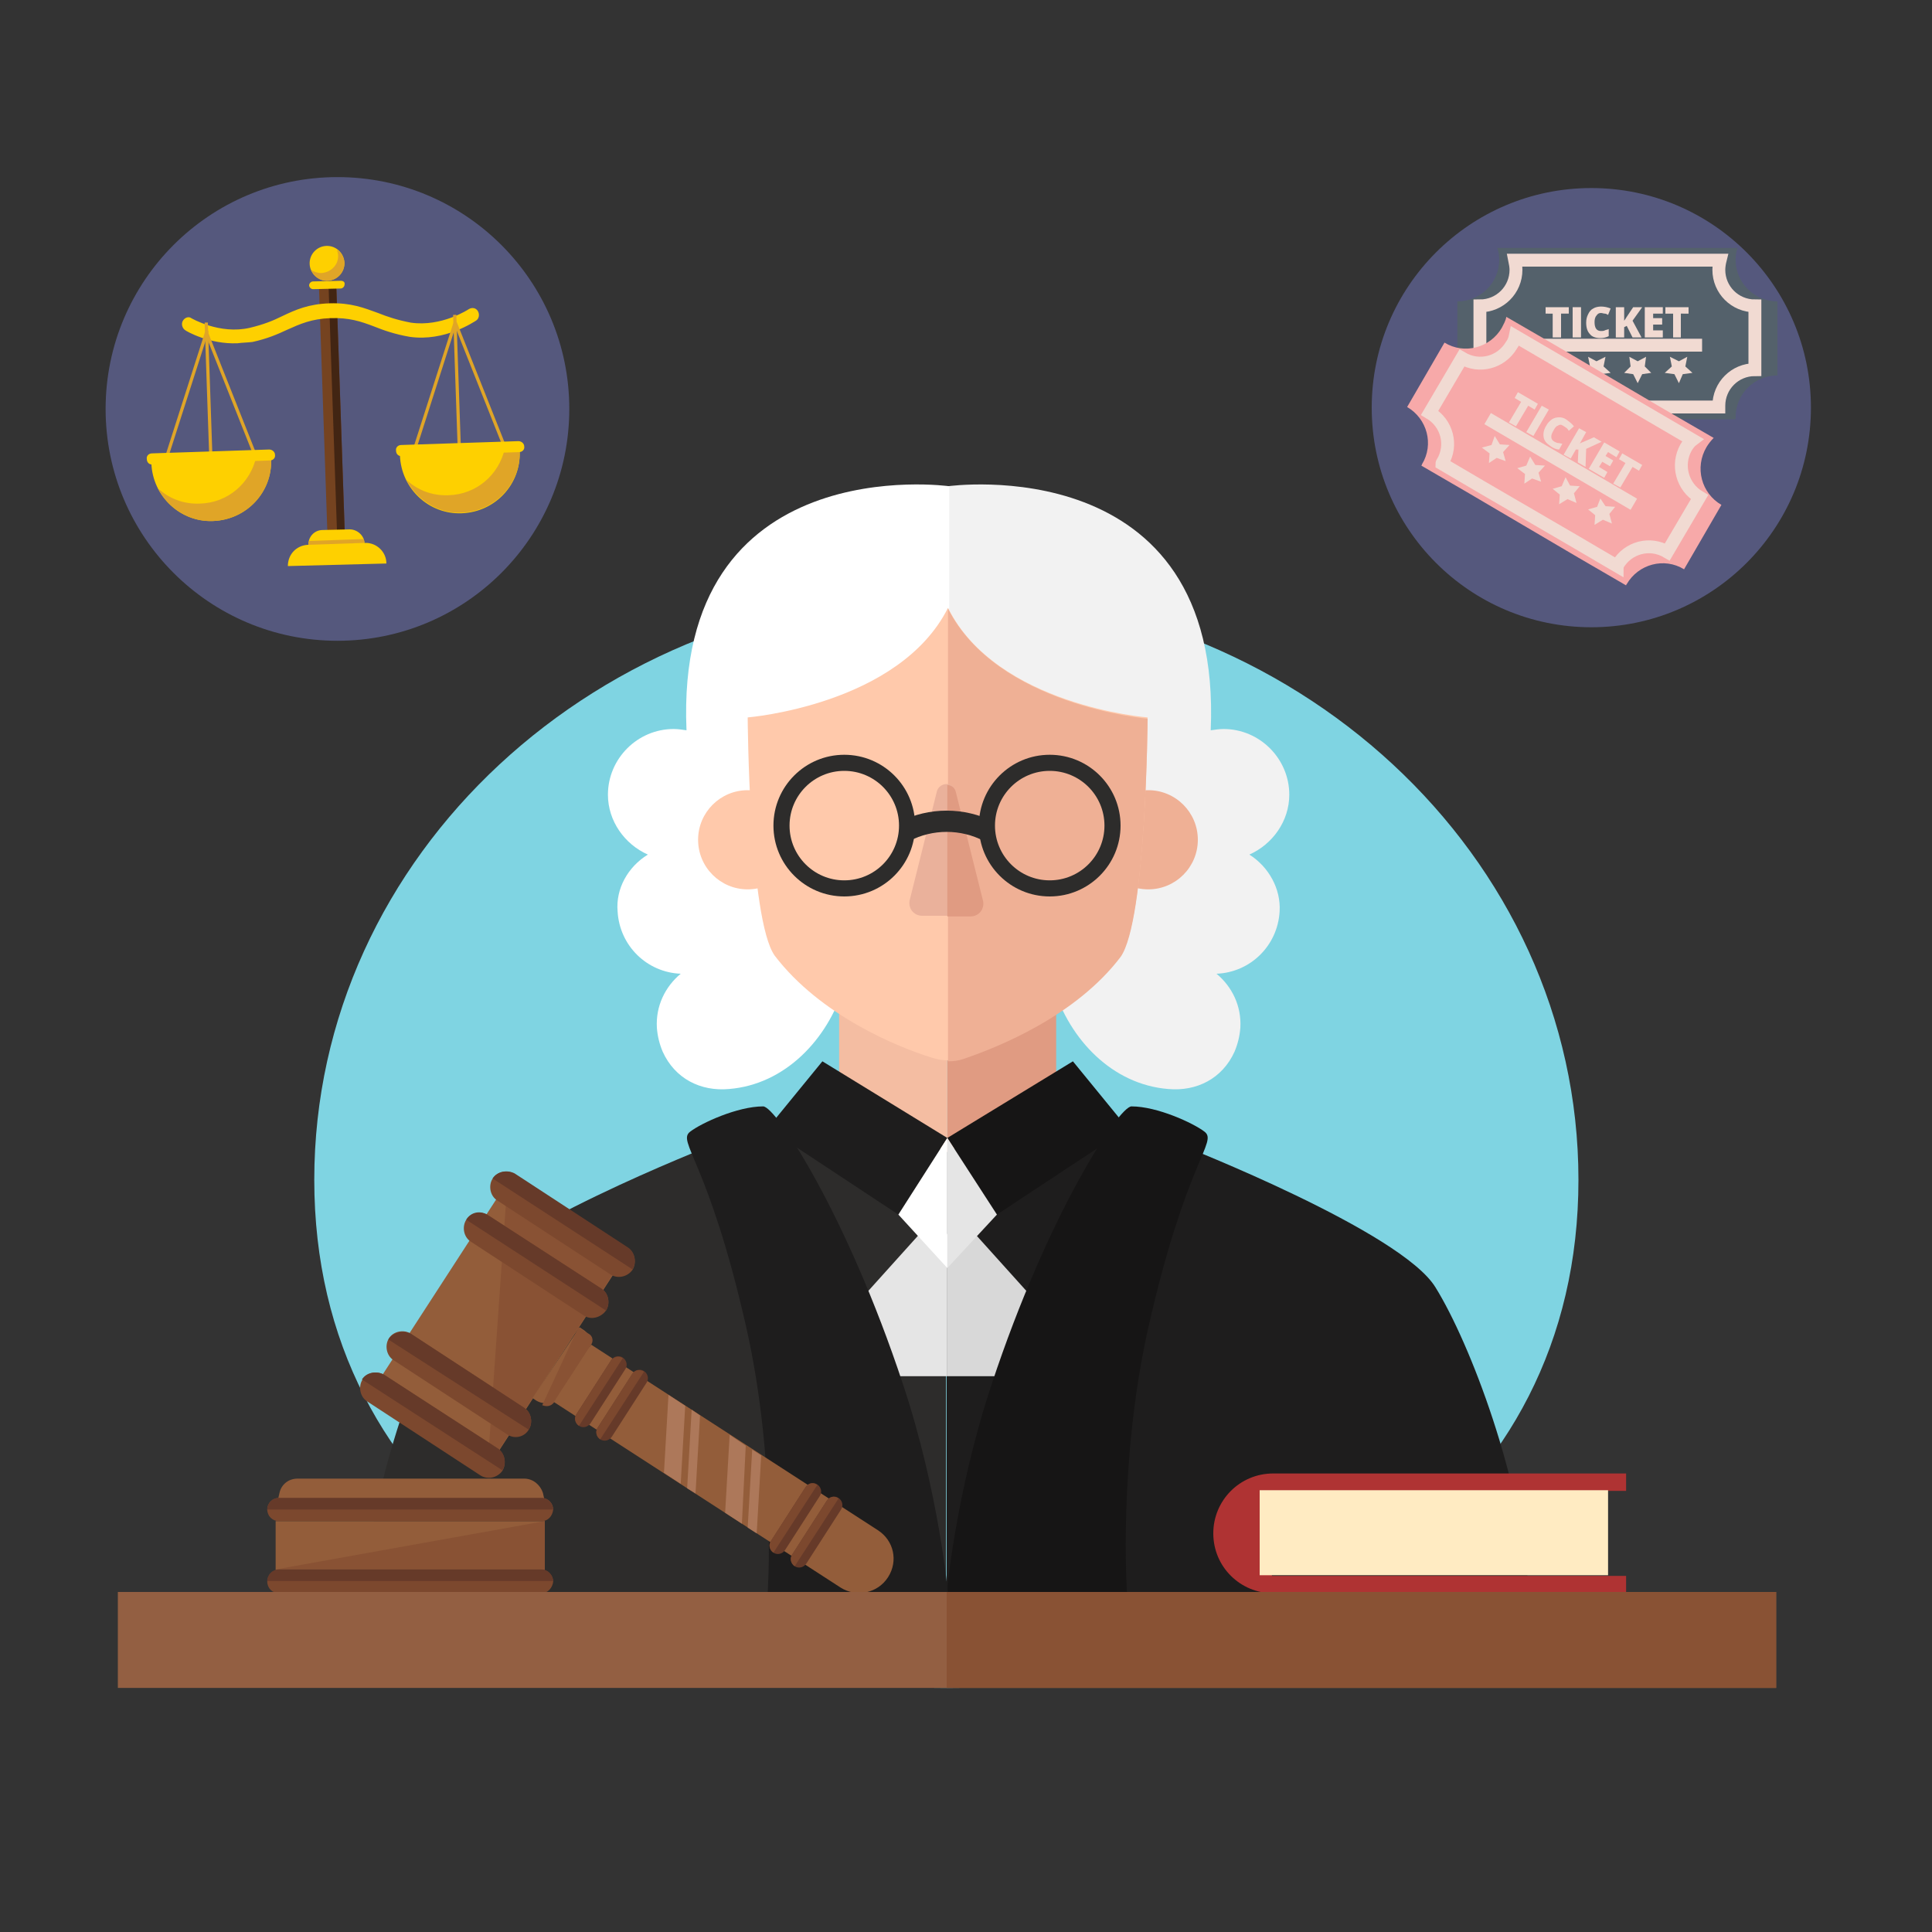 <?xml version="1.0" encoding="utf-8"?>
<!-- Generator: Adobe Illustrator 21.1.0, SVG Export Plug-In . SVG Version: 6.00 Build 0)  -->
<svg version="1.1" id="Layer_1" xmlns="http://www.w3.org/2000/svg" xmlns:xlink="http://www.w3.org/1999/xlink" x="0px" y="0px"
	 viewBox="0 0 300 300" style="enable-background:new 0 0 300 300;" xml:space="preserve">
<rect x="0" y="0" width="300" height="300" fill="#333333" stroke="none"/>
<style type="text/css">
	.st0{fill:#7FD4E2;}
	.st1{fill:#F2F2F2;}
	.st2{fill:#FFFFFF;}
	.st3{fill:#EFB095;}
	.st4{fill:#FFC9AB;}
	.st5{fill:#2D2C2B;}
	.st6{fill:#1E1D1D;}
	.st7{fill:#D8D8D8;}
	.st8{fill:#E5E5E5;}
	.st9{fill:#E09B82;}
	.st10{fill:#F4BDA2;}
	.st11{fill:#161515;}
	.st12{fill:#AF3333;}
	.st13{fill:#FFEBC2;}
	.st14{fill:#935D3A;}
	.st15{fill:#895234;}
	.st16{fill:#7C482E;}
	.st17{fill:#663A29;}
	.st18{fill:#AD785A;}
	.st19{fill:#EAB19B;}
	.st20{fill:#935F42;}
	.st21{fill:#55587D;}
	.st22{fill:#754320;}
	.st23{fill:#422513;}
	.st24{fill:#FED000;}
	.st25{fill:#E0A527;}
	.st26{fill:#54616B;}
	.st27{fill:none;stroke:#F1DAD2;stroke-width:2;stroke-miterlimit:10;}
	.st28{fill:#F1DAD2;}
	.st29{fill:#F7A9A9;}
</style>
<title>Youpleal-small</title>
<g>
	<g>
		<path class="st0" d="M245.1,183.2c0,50.4-44,78.9-98.1,78.9s-98.2-28.6-98.2-78.9c0-50.4,44-91.2,98.1-91.2
			S245.1,132.8,245.1,183.2z"/>
		<g>
			<path class="st1" d="M194,132.7c3.6-1.6,6.2-5.2,6.2-9.3c0-5.6-4.6-10.2-10.2-10.2c-0.7,0-1.3,0.1-2,0.2
				c1.9-43.9-40.8-37.9-40.8-37.9v18.8l15.3,54c0.5,1.6,0.6,3.3,1.1,5c2.5,8.1,9.1,15.1,17.8,15.8c4.4,0.4,8.4-1.6,10.3-5.8
				c0.5-1.2,0.8-2.4,0.9-3.7c0.2-3.4-1.3-6.4-3.7-8.4c5.2-0.2,9.5-4.3,9.8-9.7C198.9,138,197,134.6,194,132.7z"/>
			<path class="st2" d="M100.6,132.7c-3.6-1.6-6.2-5.2-6.2-9.3c0-5.6,4.6-10.2,10.2-10.2c0.7,0,1.3,0.1,2,0.2
				c-1.9-43.9,40.8-37.9,40.8-37.9v18.8l-15.3,54c-0.5,1.6-0.6,3.3-1.1,5c-2.5,8.1-9.1,15.1-17.8,15.8c-4.4,0.4-8.4-1.6-10.3-5.8
				c-0.5-1.2-0.8-2.4-0.9-3.7c-0.2-3.4,1.3-6.4,3.7-8.4c-5.2-0.2-9.5-4.3-9.8-9.7C95.6,138,97.5,134.6,100.6,132.7z"/>
		</g>
		<g>
			<circle class="st3" cx="178.3" cy="130.4" r="7.7"/>
			<circle class="st4" cx="116.1" cy="130.4" r="7.7"/>
		</g>
		<g>
			<path class="st5" d="M110.4,177.9c0,0-34,13.3-39.3,22c-5.4,8.7-13.5,30-14.5,47.5h90.3V178L110.4,177.9L110.4,177.9z"/>
			<path class="st6" d="M183.6,177.9c0,0,34,13.3,39.3,22c5.4,8.7,13.5,30,14.5,47.5H147V178L183.6,177.9L183.6,177.9z"/>
			<g>
				<polygon class="st7" points="147.1,191.7 147.1,213.7 171.3,213.7 148.7,188.6 				"/>
				<polygon class="st8" points="147.1,191.7 147.1,213.7 122.9,213.7 145.5,188.6 				"/>
			</g>
			<g>
				<polygon class="st9" points="147.1,157.8 147.1,178.9 164,170.7 164,150.6 				"/>
				<polygon class="st10" points="147.1,157.8 147.1,178.9 130.3,170.7 130.3,150.6 				"/>
			</g>
			<path class="st4" d="M147.2,94.4c-7.6,15.1-31.1,17-31.1,17s0.2,31.4,4.2,37c7.1,9.3,19.1,14.2,24.3,15.8c1.7,0.6,3.4,0.6,5.1,0
				c5.3-1.8,17.3-6.6,24.3-15.8c4-5.6,4.2-37,4.2-37S154.8,109.6,147.2,94.4z"/>
			<g>
				<polygon class="st11" points="147.1,176.7 154.8,188.6 175.1,175.2 166.6,164.8 				"/>
				<polygon class="st6" points="147.1,176.7 139.5,188.6 119.2,175.2 127.7,164.8 				"/>
				<g>
					<polygon class="st8" points="147.1,176.7 147.1,196.9 154.8,188.6 					"/>
					<polygon class="st2" points="147.1,176.7 147.1,196.9 139.5,188.6 					"/>
				</g>
			</g>
			<g>
				<path class="st11" d="M147,247.4c0,0,1.4-15.7,7-32.5c8.7-26.3,19.7-43.1,21.7-43.1c4,0,9.6,2.6,11.3,3.9
					c2.2,1.6-2.8,4.4-8.7,30.5c-4.7,20.9-3.3,41.2-3.3,41.2L147,247.4L147,247.4z"/>
				<path class="st6" d="M147.2,247.4c0,0-1.4-15.7-7-32.5c-8.7-26.3-19.7-43.1-21.7-43.1c-4,0-9.6,2.6-11.3,3.9
					c-2.2,1.6,2.8,4.4,8.7,30.5c4.7,20.9,3.3,41.2,3.3,41.2L147.2,247.4L147.2,247.4z"/>
			</g>
		</g>
		<g>
			<g>
				<g>
					<path class="st12" d="M197.5,231.5h55v-2.7h-54.8c-5.2,0-9.3,4.2-9.3,9.3l0,0c0,5.2,4.2,9.3,9.3,9.3h54.8v-2.7h-55V231.5
						L197.5,231.5z"/>
				</g>
				<rect x="195.6" y="231.4" class="st13" width="54.1" height="13.2"/>
			</g>
			<g>
				<path class="st14" d="M81.4,229.6H46.2c-1.4,0-2.5,0.9-2.8,2.2l-0.4,1.8h41.7l-0.4-1.8C83.9,230.6,82.8,229.6,81.4,229.6z"/>
				<g>
					
						<rect x="57.8" y="194.9" transform="matrix(0.544 -0.839 0.839 0.544 -137.337 158.669)" class="st14" width="39" height="21.6"/>
					<polygon class="st15" points="96.9,195.2 75.7,227.9 78.8,183.4 					"/>
					<g>
						<path class="st16" d="M82.1,222L82.1,222c0.7-1.1,0.4-2.7-0.7-3.4l-17.6-11.5c-1.1-0.7-2.7-0.4-3.4,0.7l0,0
							c-0.7,1.1-0.4,2.7,0.7,3.4l17.6,11.5C79.8,223.5,81.4,223.2,82.1,222z"/>
						<path class="st16" d="M78,228.4L78,228.4c0.7-1.1,0.4-2.7-0.7-3.4l-17.6-11.5c-1.1-0.7-2.7-0.4-3.4,0.7l0,0
							c-0.7,1.1-0.4,2.7,0.7,3.4l17.6,11.5C75.7,229.8,77.2,229.5,78,228.4z"/>
					</g>
					<path class="st14" d="M86.7,216.8l4.6-7c0.7-1.1,0.4-2.6-0.7-3.3l-0.6-0.4l-7.3,11l0.6,0.4C84.5,218.2,85.9,217.9,86.7,216.8z"
						/>
					<path class="st15" d="M86,217.8l5.8-9c0.4-0.6,0.2-1.4-0.4-1.7l-1.6-1l-5.6,12.1C85,218.5,85.6,218.3,86,217.8z"/>
					<path class="st14" d="M137.9,244.9L137.9,244.9c1.6-2.5,0.9-5.7-1.6-7.3l-44.5-28.8l-5.8,8.9l44.5,28.8
						C133,248.1,136.3,247.4,137.9,244.9z"/>
					<path class="st17" d="M97.1,212.6l-5.4,8.4c-0.4,0.6-1.2,0.8-1.8,0.4l0,0c-0.6-0.4-0.8-1.2-0.4-1.8l5.4-8.4
						c0.4-0.6,1.2-0.8,1.8-0.4l0,0C97.3,211.2,97.5,212,97.1,212.6z"/>
					<path class="st17" d="M100.4,214.7l-5.4,8.4c-0.4,0.6-1.2,0.8-1.8,0.4l0,0c-0.6-0.4-0.8-1.2-0.4-1.8l5.4-8.4
						c0.4-0.6,1.2-0.8,1.8-0.4l0,0C100.6,213.3,100.8,214.1,100.4,214.7z"/>
					<path class="st17" d="M127.3,232.3l-5.4,8.4c-0.4,0.6-1.2,0.8-1.8,0.4l0,0c-0.6-0.4-0.8-1.2-0.4-1.8l5.4-8.4
						c0.4-0.6,1.2-0.8,1.8-0.4l0,0C127.5,230.9,127.7,231.7,127.3,232.3z"/>
					<path class="st17" d="M130.6,234.4l-5.4,8.4c-0.4,0.6-1.2,0.8-1.8,0.4l0,0c-0.6-0.4-0.8-1.2-0.4-1.8l5.4-8.4
						c0.4-0.6,1.2-0.8,1.8-0.4l0,0C130.8,233,131,233.8,130.6,234.4z"/>
					<g>
						<g>
							<path class="st16" d="M98.2,197.2L98.2,197.2c0.7-1.1,0.4-2.7-0.7-3.4l-17.6-11.5c-1.1-0.7-2.7-0.4-3.4,0.7l0,0
								c-0.7,1.1-0.4,2.7,0.7,3.4l17.6,11.5C95.9,198.6,97.4,198.3,98.2,197.2z"/>
							<path class="st16" d="M94.1,203.5L94.1,203.5c0.7-1.1,0.4-2.7-0.7-3.4l-17.6-11.4c-1.1-0.7-2.7-0.4-3.4,0.7l0,0
								c-0.7,1.1-0.4,2.7,0.7,3.4l17.6,11.5C91.8,205,93.3,204.6,94.1,203.5z"/>
						</g>
						<path class="st17" d="M76.5,183l21.7,14.1c0.7-1.1,0.4-2.7-0.7-3.4l-17.6-11.5C78.7,181.6,77.2,181.9,76.5,183z"/>
						<path class="st17" d="M72.4,189.4l21.7,14.1c0.7-1.1,0.4-2.7-0.7-3.4l-17.6-11.4C74.6,187.9,73.1,188.2,72.4,189.4z"/>
						<path class="st17" d="M60.3,208l21.8,14c0.7-1.1,0.4-2.7-0.7-3.4l-17.6-11.5C62.6,206.5,61,206.9,60.3,208z"/>
						<path class="st17" d="M56.2,214.2L78,228.3c0.7-1.1,0.4-2.7-0.7-3.4l-17.6-11.4C58.4,212.8,56.9,213.1,56.2,214.2z"/>
					</g>
					<path class="st16" d="M94.9,211.2l-5.4,8.4c-0.4,0.6-0.2,1.4,0.4,1.8l6.8-10.5C96.1,210.5,95.3,210.7,94.9,211.2z"/>
					<path class="st16" d="M98.2,213.3l-5.4,8.4c-0.4,0.6-0.2,1.4,0.4,1.8L100,213C99.4,212.6,98.6,212.7,98.2,213.3z"/>
					<path class="st16" d="M125.1,230.9l-5.4,8.4c-0.4,0.6-0.2,1.4,0.4,1.8l6.8-10.5C126.3,230.1,125.5,230.3,125.1,230.9z"/>
					<path class="st16" d="M128.4,233l-5.4,8.4c-0.4,0.6-0.2,1.4,0.4,1.8l6.8-10.5C129.6,232.2,128.8,232.4,128.4,233z"/>
					<g>
						<polygon class="st18" points="105.7,230.4 106.4,218.3 103.8,216.6 103.1,228.7 						"/>
						<polygon class="st18" points="108,231.9 108.7,219.8 107.4,218.9 106.7,231.1 						"/>
					</g>
					<g>
						<polygon class="st18" points="115.2,236.6 115.8,224.5 113.3,222.8 112.6,234.9 						"/>
						<polygon class="st18" points="117.5,238.1 118.2,226 116.8,225.1 116.1,237.2 						"/>
					</g>
				</g>
				<rect x="42.8" y="236.2" class="st14" width="41.8" height="7.6"/>
				<polygon class="st15" points="84.6,243.7 42.8,243.7 84.6,236.2 				"/>
				<path class="st16" d="M84.1,236.2H43.3c-1,0-1.8-0.8-1.8-1.8l0,0c0-1,0.8-1.8,1.8-1.8h40.8c1,0,1.8,0.8,1.8,1.8l0,0
					C85.8,235.4,85.1,236.2,84.1,236.2z"/>
				<path class="st16" d="M84.1,247.4H43.3c-1,0-1.8-0.8-1.8-1.8l0,0c0-1,0.8-1.8,1.8-1.8h40.8c1,0,1.8,0.8,1.8,1.8l0,0
					C85.8,246.5,85.1,247.4,84.1,247.4z"/>
				<path class="st17" d="M84.1,232.6H43.3c-1,0-1.8,0.8-1.8,1.8h44.4C85.8,233.4,85.1,232.6,84.1,232.6z"/>
				<path class="st17" d="M84.1,243.7H43.3c-1,0-1.8,0.8-1.8,1.8h44.4C85.8,244.5,85.1,243.7,84.1,243.7z"/>
			</g>
		</g>
		<path class="st3" d="M147.2,94.5v70.3c0.9,0,1.7-0.1,2.5-0.4c5.3-1.8,17.3-6.6,24.3-15.8c4-5.6,4.2-37,4.2-37
			S154.8,109.6,147.2,94.5z"/>
		<g>
			<path class="st19" d="M145.5,122.8l-4.2,16.8c-0.4,1.3,0.5,2.6,1.9,2.6h3.7h3.7c1.4,0,2.3-1.3,1.9-2.6l-4.2-16.8
				C148,121.4,146,121.4,145.5,122.8z"/>
			<path class="st9" d="M152.6,139.7l-4.2-16.8c-0.2-0.7-0.8-1-1.3-1v20.4h3.6C152.1,142.3,153,141,152.6,139.7z"/>
		</g>
		<g>
			<g>
				<path class="st5" d="M152.8,130.6c-3.6-1.9-8-1.9-11.6,0c-0.5-1-1-2-1.5-3c4.6-2.3,10-2.3,14.6,0
					C153.8,128.6,153.3,129.6,152.8,130.6z"/>
			</g>
			<g>
				<circle class="st5" cx="163" cy="128.2" r="11"/>
				<circle class="st3" cx="163" cy="128.2" r="8.5"/>
			</g>
			<g>
				<circle class="st5" cx="131.1" cy="128.2" r="11"/>
				<circle class="st4" cx="131.1" cy="128.2" r="8.5"/>
			</g>
		</g>
	</g>
	<g>
		<rect x="18.3" y="247.2" class="st20" width="257.5" height="14.9"/>
		<rect x="147" y="247.2" class="st15" width="128.8" height="14.9"/>
	</g>
</g>
<g>
	<circle class="st21" cx="52.4" cy="63.5" r="36"/>
	<g>
		<g>
			
				<rect x="50.2" y="43.7" transform="matrix(0.999 -3.420090e-02 3.420090e-02 0.999 -2.143 1.8)" class="st22" width="2.7" height="39.7"/>
			
				<rect x="51.7" y="43.8" transform="matrix(0.999 -3.422965e-02 3.422965e-02 0.999 -2.148 1.827)" class="st23" width="1.2" height="39.7"/>
		</g>
		<path class="st24" d="M52.9,43.6l-4.3,0.1c-0.3,0-0.6,0.3-0.6,0.6l0,0c0,0.3,0.3,0.6,0.6,0.6l4.3-0.1c0.3,0,0.6-0.3,0.6-0.6l0,0
			C53.6,43.8,53.3,43.6,52.9,43.6z"/>
		<path class="st24" d="M54.3,82.2l-4.2,0.1c-1.3,0-2.3,1.1-2.2,2.4l8.7-0.3C56.6,83.2,55.5,82.2,54.3,82.2z"/>
		<path class="st24" d="M56.8,84.3l-9,0.3c-1.8,0.1-3.1,1.5-3.1,3.3L60,87.5C60,85.7,58.5,84.3,56.8,84.3z"/>
		<g>
			<path class="st24" d="M36.9,53.3c-4.4,0.2-8-1.9-8.1-2c-0.5-0.3-0.7-1-0.4-1.5s0.9-0.7,1.3-0.4c0,0,4.4,2.6,9.1,1.5
				c2.1-0.5,3.6-1.1,5-1.8c2.1-1,4.1-1.9,7.4-2c3.3-0.1,5.3,0.7,7.5,1.5c1.5,0.6,3,1.1,5.1,1.5c4.8,0.7,9-2.1,9-2.1
				c0.5-0.3,1.1-0.2,1.4,0.3s0.2,1.2-0.3,1.5c-0.2,0.1-4.8,3.3-10.3,2.5c-2.3-0.4-4-1-5.5-1.6c-2.1-0.8-3.9-1.4-6.8-1.3
				c-2.9,0.1-4.7,0.9-6.7,1.8c-1.5,0.7-3.1,1.4-5.4,1.9C38.4,53.2,37.6,53.2,36.9,53.3z"/>
			<g>
				
					<rect x="32.2" y="50.1" transform="matrix(0.999 -3.417974e-02 3.417974e-02 0.999 -2.105 1.145)" class="st25" width="0.5" height="24.1"/>
				
					<rect x="17.3" y="62" transform="matrix(0.305 -0.952 0.952 0.305 -39.331 70.54)" class="st25" width="22.8" height="0.5"/>
				
					<rect x="36" y="50.7" transform="matrix(0.929 -0.369 0.369 0.929 -20.381 17.795)" class="st25" width="0.5" height="22.8"/>
				<g>
					<path class="st24" d="M23.5,71.4c0,0.2,0,0.3,0,0.5c0.2,5.2,4.5,9.2,9.6,9c5.2-0.2,9.2-4.5,9-9.6c0-0.2,0-0.3,0-0.5L23.5,71.4z
						"/>
					<path class="st25" d="M42.1,70.8l-2.3,0.1c-0.9,4.1-4.4,7.2-8.8,7.3c-2.5,0.1-4.8-0.8-6.5-2.4c1.6,3.1,4.9,5.3,8.6,5.1
						c5.2-0.2,9.2-4.5,9-9.6C42.1,71.2,42.1,70.9,42.1,70.8z"/>
				</g>
				<path class="st24" d="M41.8,69.8l-18.2,0.6c-0.5,0-0.9,0.4-0.8,0.9c0,0.5,0.4,0.9,0.9,0.8l18.2-0.6c0.5,0,0.9-0.4,0.8-0.9
					C42.7,70.2,42.3,69.8,41.8,69.8z"/>
			</g>
			<g>
				
					<rect x="70.8" y="48.9" transform="matrix(0.999 -3.417974e-02 3.417974e-02 0.999 -2.042 2.464)" class="st25" width="0.5" height="24.1"/>
				
					<rect x="55.9" y="60.6" transform="matrix(0.305 -0.952 0.952 0.305 -11.236 106.392)" class="st25" width="22.8" height="0.5"/>
				
					<rect x="74.7" y="49.3" transform="matrix(0.929 -0.369 0.369 0.929 -17.117 31.985)" class="st25" width="0.5" height="22.8"/>
				<g>
					<path class="st24" d="M62.1,70.2c0,0.2,0,0.3,0,0.5c0.2,5.2,4.5,9.2,9.6,9c5.2-0.2,9.2-4.5,9-9.6c0-0.2,0-0.3,0-0.5L62.1,70.2z
						"/>
					<path class="st25" d="M80.7,69.5l-2.3,0.1c-0.9,4.1-4.4,7.2-8.8,7.3c-2.5,0.1-4.8-0.8-6.5-2.4c1.6,3.1,4.9,5.3,8.6,5.1
						c5.2-0.2,9.2-4.5,9-9.6C80.8,69.8,80.7,69.7,80.7,69.5z"/>
				</g>
				<path class="st24" d="M80.5,68.5l-18.2,0.6c-0.5,0-0.9,0.4-0.8,0.9c0,0.5,0.4,0.9,0.9,0.8l18.2-0.6c0.5,0,0.9-0.4,0.8-0.9
					C81.4,68.9,81,68.5,80.5,68.5z"/>
			</g>
		</g>
		<g>
			
				<ellipse transform="matrix(0.999 -3.420243e-02 3.420243e-02 0.999 -1.369 1.761)" class="st24" cx="50.8" cy="40.9" rx="2.7" ry="2.7"/>
			<path class="st25" d="M52.3,38.8c0.1,0.3,0.2,0.5,0.2,0.8c0.1,1.5-1.1,2.7-2.6,2.8c-0.6,0-1.2-0.2-1.6-0.5c0.4,1,1.4,1.8,2.6,1.7
				c1.5-0.1,2.6-1.3,2.6-2.8C53.4,39.9,53,39.2,52.3,38.8z"/>
		</g>
		<path class="st25" d="M48,84c-0.1,0.2-0.1,0.4-0.1,0.6l8.7-0.3c0-0.2-0.1-0.4-0.1-0.6L48,84z"/>
	</g>
</g>
<circle class="st21" cx="247.1" cy="63.3" r="34.1"/>
<g>
	<path class="st26" d="M269.5,40.3c0-0.6,0.1-1.2,0.3-1.8H261h-19.7h-8.8c0.2,0.6,0.3,1.2,0.3,1.8c0,3.6-2.9,6.5-6.5,6.5v11.5
		c3.6,0,6.5,2.9,6.5,6.5c0,0.1,0,0.2,0,0.3h8.5H261h8.5c0-0.1,0-0.2,0-0.3c0-3.6,2.9-6.5,6.5-6.5V46.8
		C272.4,46.8,269.5,43.9,269.5,40.3z"/>
	<path class="st27" d="M266.9,41.9c0-0.5,0.1-1.1,0.2-1.5h-7.5h-16.9h-7.5c0.1,0.5,0.2,1,0.2,1.5c0,3.1-2.5,5.6-5.6,5.6v9.9
		c3.1,0,5.6,2.5,5.6,5.6c0,0.1,0,0.2,0,0.2h7.3h16.9h7.3c0-0.1,0-0.2,0-0.2c0-3.1,2.5-5.6,5.6-5.6v-9.9
		C269.4,47.5,266.9,45,266.9,41.9z"/>
	<g>
		<path class="st28" d="M242.4,52.4h-1.3v-3.7H240v-1h3.6v1h-1.2L242.4,52.4L242.4,52.4z"/>
		<path class="st28" d="M244.2,52.4v-4.7h1.3v4.7H244.2z"/>
		<path class="st28" d="M248.6,48.6c-0.3,0-0.5,0.1-0.7,0.4c-0.2,0.2-0.3,0.6-0.3,1c0,0.9,0.3,1.4,1,1.4c0.2,0,0.4,0,0.6-0.1
			c0.2-0.1,0.4-0.1,0.6-0.2v1.1c-0.4,0.2-0.8,0.3-1.3,0.3c-0.7,0-1.3-0.2-1.6-0.6c-0.4-0.4-0.6-1-0.6-1.8c0-0.5,0.1-0.9,0.3-1.3
			c0.2-0.4,0.4-0.7,0.8-0.9c0.3-0.2,0.8-0.3,1.2-0.3c0.5,0,1,0.1,1.5,0.3l-0.4,1c-0.2-0.1-0.3-0.2-0.5-0.2
			C249,48.7,248.8,48.6,248.6,48.6z"/>
		<path class="st28" d="M254.9,52.4h-1.4l-0.9-1.8l-0.4,0.2v1.6h-1.3v-4.7h1.3v2.1c0.1-0.1,0.2-0.3,0.4-0.6l1-1.5h1.4l-1.5,2.1
			L254.9,52.4z"/>
		<path class="st28" d="M258.2,52.4h-2.8v-4.7h2.8v1h-1.5v0.7h1.4v1h-1.4v0.9h1.5V52.4z"/>
		<path class="st28" d="M261.1,52.4h-1.3v-3.7h-1.2v-1h3.6v1H261v3.7H261.1z"/>
	</g>
	<g>
		<polygon class="st28" points="241.6,56.1 242.9,55.4 242.7,56.9 243.7,57.9 242.2,58.1 241.6,59.5 240.9,58.1 239.4,57.9 
			240.5,56.9 240.3,55.4 		"/>
		<polygon class="st28" points="247.9,56.1 249.3,55.4 249,56.9 250.1,57.9 248.6,58.1 247.9,59.5 247.3,58.1 245.8,57.9 
			246.9,56.9 246.6,55.4 		"/>
		<polygon class="st28" points="254.3,56.1 255.6,55.4 255.4,56.9 256.4,57.9 255,58.1 254.3,59.5 253.6,58.1 252.2,57.9 
			253.2,56.9 253,55.4 		"/>
		<polygon class="st28" points="260.7,56.1 262,55.4 261.7,56.9 262.8,57.9 261.3,58.1 260.7,59.5 260,58.1 258.5,57.9 259.6,56.9 
			259.3,55.4 		"/>
	</g>
	<line class="st27" x1="238" y1="53.6" x2="264.3" y2="53.6"/>
</g>
<g>
	<path class="st29" d="M265,69.4c0.3-0.5,0.7-1,1.1-1.4l-7.6-4.4l-17-10l-7.6-4.4c-0.1,0.6-0.4,1.1-0.7,1.7
		c-1.8,3.1-5.8,4.2-8.9,2.3l-5.8,10c3.1,1.8,4.2,5.8,2.3,8.9c0,0.1-0.1,0.2-0.1,0.2l7.4,4.3l17,10l7.4,4.3c0-0.1,0.1-0.2,0.1-0.2
		c1.8-3.1,5.8-4.2,8.9-2.3l5.8-10C264.2,76.6,263.1,72.6,265,69.4z"/>
	<path class="st27" d="M261.8,69.5c0.3-0.5,0.6-0.9,1-1.2l-6.5-3.8L241.8,56l-6.5-3.8c-0.1,0.5-0.3,1-0.6,1.4c-1.6,2.7-5,3.6-7.7,2
		l-5,8.5c2.7,1.6,3.6,5,2,7.7c0,0.1-0.1,0.1-0.1,0.2l6.3,3.7l14.6,8.5l6.3,3.7c0-0.1,0.1-0.1,0.1-0.2c1.6-2.7,5-3.6,7.7-2l5-8.5
		C261.2,75.6,260.3,72.2,261.8,69.5z"/>
	<g>
		<path class="st28" d="M235.4,66.2l-1.1-0.6l1.9-3.2l-1-0.6l0.5-0.9l3.1,1.8l-0.5,0.9l-1-0.6L235.4,66.2z"/>
		<path class="st28" d="M237,67.1l2.4-4.1l1.1,0.6l-2.4,4.1L237,67.1z"/>
		<path class="st28" d="M242.7,66.1c-0.3-0.2-0.5-0.2-0.8,0c-0.3,0.1-0.5,0.4-0.7,0.8c-0.5,0.8-0.4,1.4,0.2,1.7
			c0.2,0.1,0.4,0.2,0.6,0.2c0.2,0,0.4,0.1,0.6,0.1l-0.5,0.9c-0.4,0-0.9-0.2-1.3-0.5c-0.6-0.4-1-0.8-1.1-1.4c-0.1-0.5,0-1.2,0.4-1.8
			c0.2-0.4,0.5-0.7,0.9-1c0.3-0.2,0.7-0.3,1.1-0.3c0.4,0,0.8,0.1,1.2,0.4s0.8,0.6,1.1,1l-0.8,0.7c-0.1-0.2-0.2-0.3-0.3-0.4
			C243,66.3,242.9,66.2,242.7,66.1z"/>
		<path class="st28" d="M246.2,72.5l-1.2-0.7l0.1-2h-0.4l-0.8,1.4l-1.1-0.6l2.4-4.1l1.1,0.6l-1,1.8c0.1-0.1,0.3-0.2,0.6-0.3l1.6-0.7
			l1.2,0.7l-2.4,1.1L246.2,72.5z"/>
		<path class="st28" d="M249.1,74.2l-2.4-1.4l2.4-4.1l2.4,1.4L251,71l-1.3-0.8l-0.4,0.6l1.2,0.7l-0.5,0.9l-1.2-0.7l-0.5,0.8l1.3,0.8
			L249.1,74.2z"/>
		<path class="st28" d="M251.6,75.7l-1.1-0.6l1.9-3.2l-1-0.6l0.5-0.9l3.1,1.8l-0.5,0.9l-1-0.6L251.6,75.7z"/>
	</g>
	<g>
		<polygon class="st28" points="232.9,69 234.4,69.1 233.4,70.2 233.8,71.6 232.4,71.1 231.2,71.9 231.3,70.4 230.1,69.5 
			231.6,69.1 232.1,67.7 		"/>
		<polygon class="st28" points="238.4,72.2 239.9,72.3 238.9,73.4 239.3,74.8 237.9,74.3 236.7,75.1 236.8,73.6 235.6,72.7 
			237,72.3 237.6,70.9 		"/>
		<polygon class="st28" points="243.8,75.4 245.3,75.5 244.4,76.6 244.8,78.1 243.4,77.5 242.1,78.3 242.2,76.8 241.1,75.9 
			242.5,75.5 243.1,74.1 		"/>
		<polygon class="st28" points="249.3,78.6 250.8,78.7 249.9,79.8 250.3,81.3 248.9,80.7 247.6,81.5 247.7,80 246.6,79.1 248,78.7 
			248.5,77.4 		"/>
	</g>
	<line class="st27" x1="231" y1="65" x2="253.7" y2="78.3"/>
</g>
</svg>
